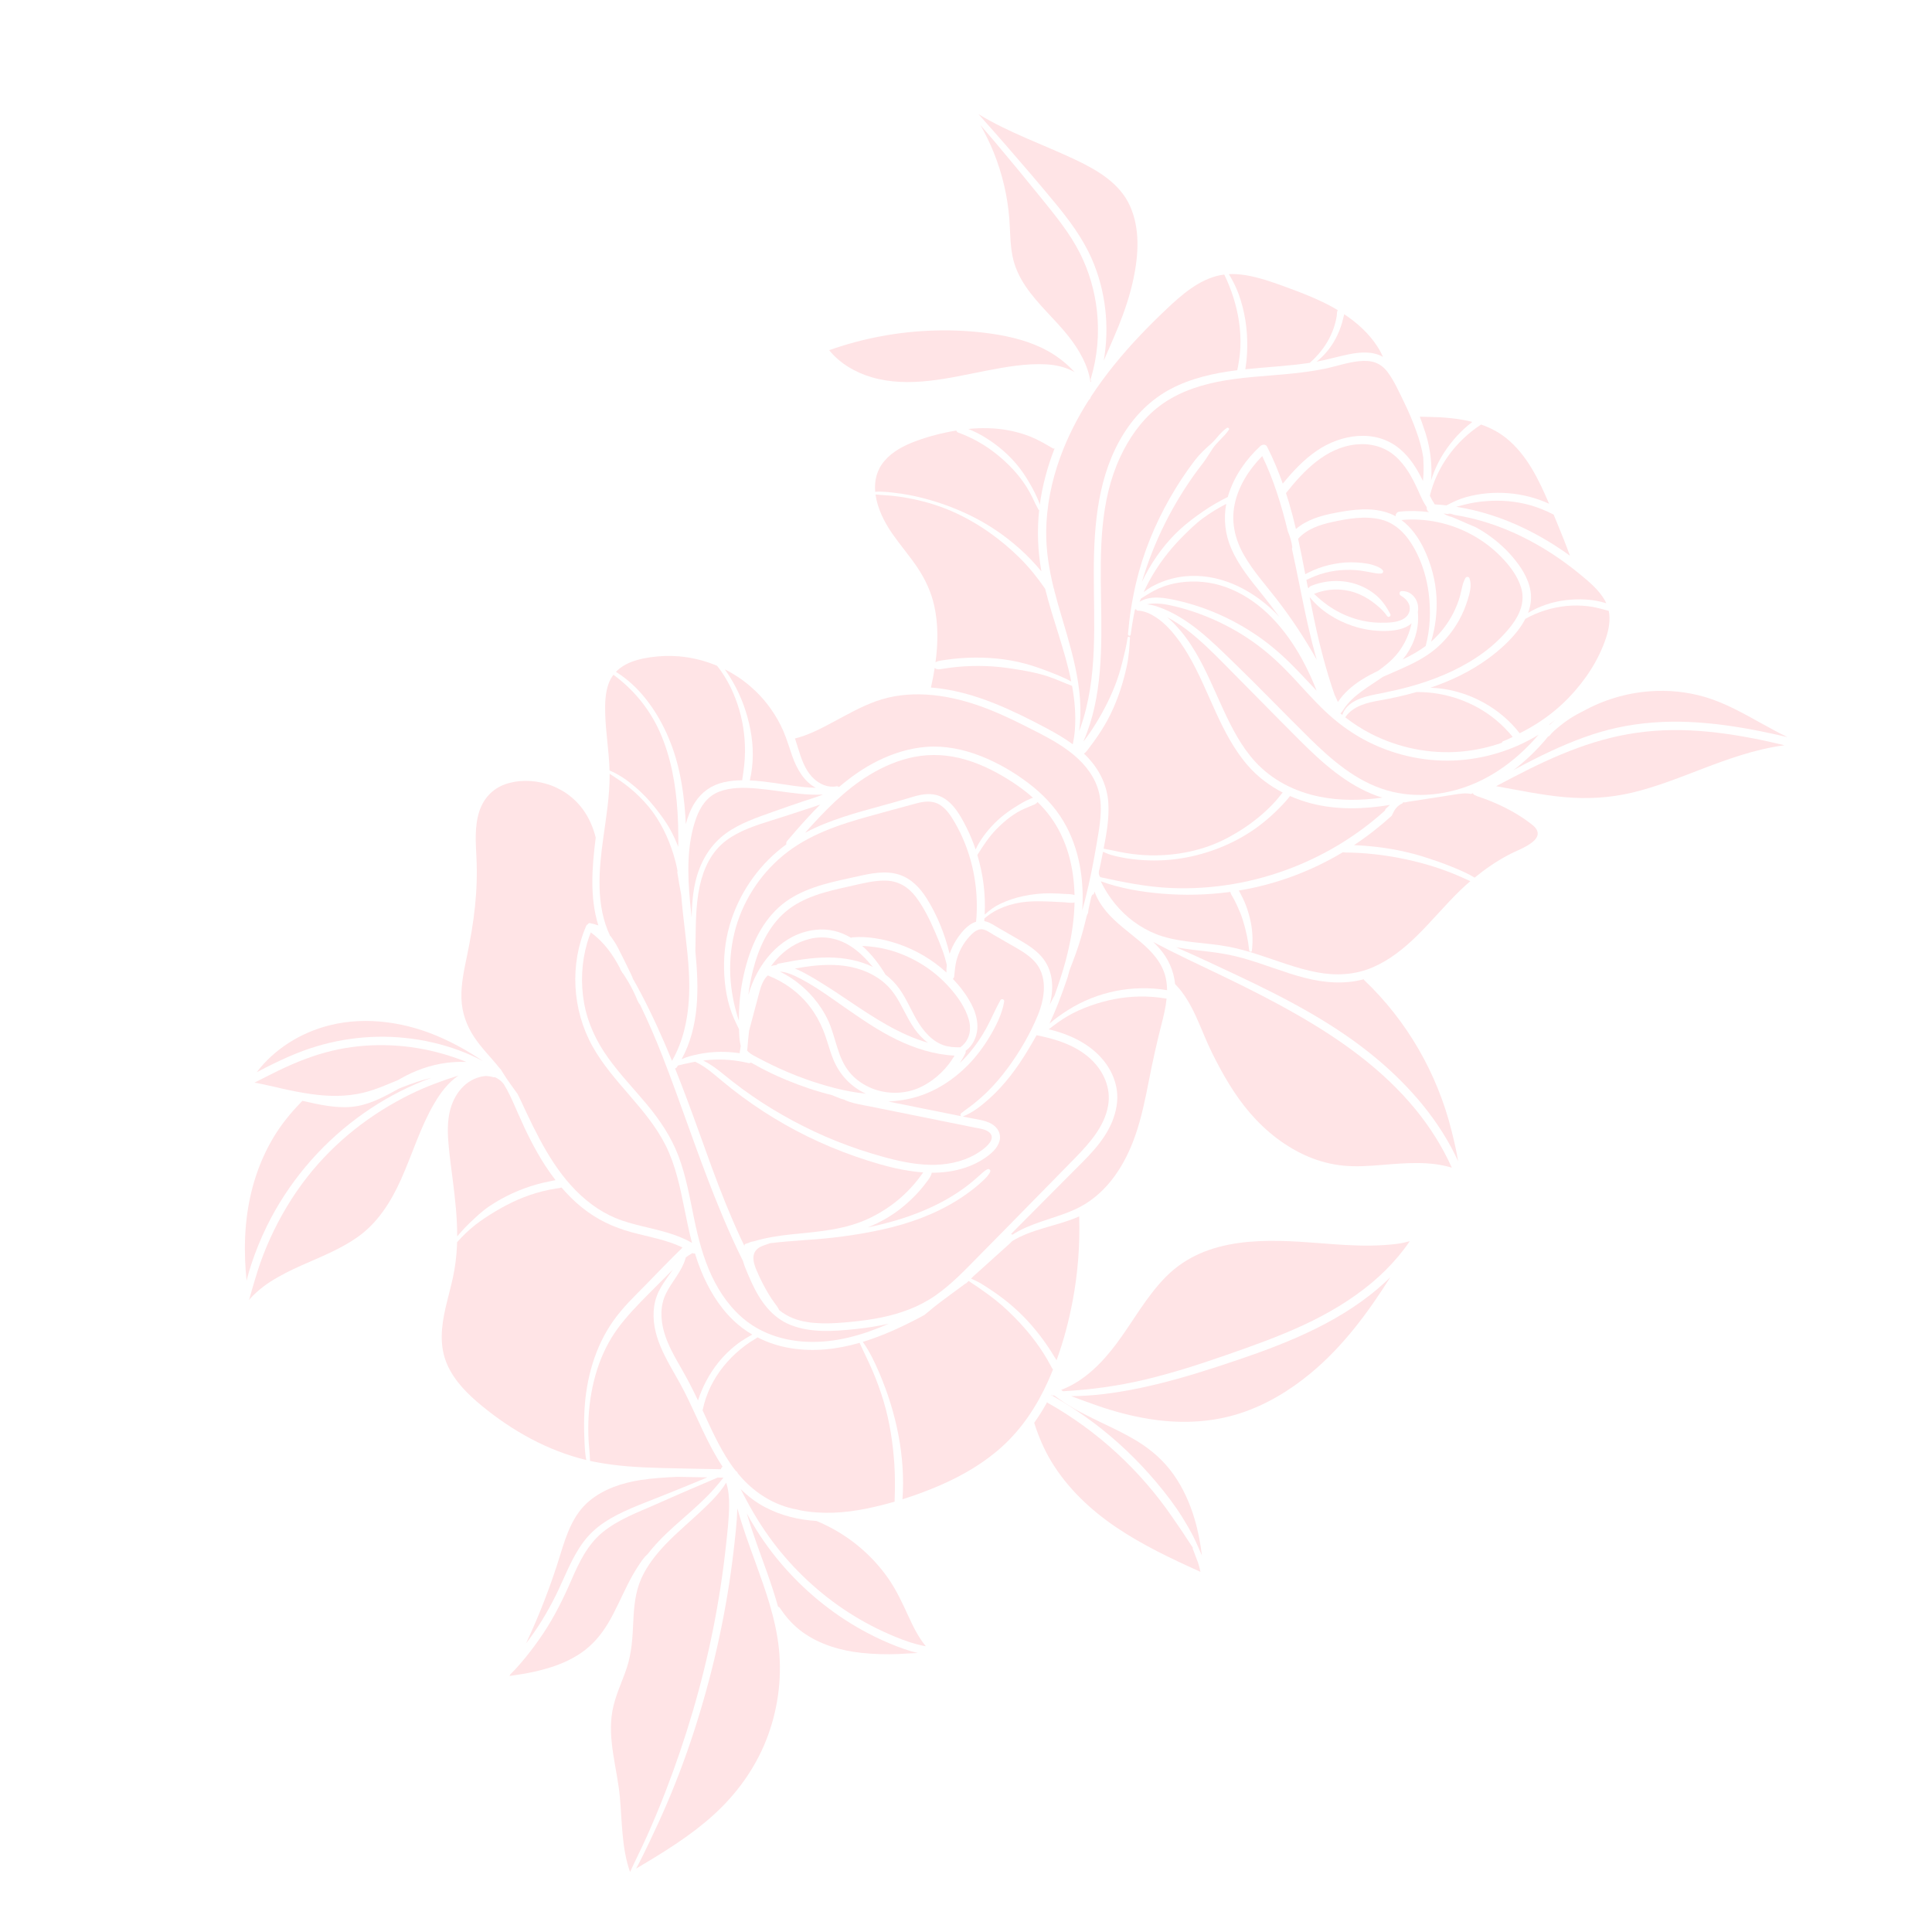 <?xml version="1.0" encoding="utf-8"?>
<!-- Generator: Adobe Illustrator 27.5.0, SVG Export Plug-In . SVG Version: 6.00 Build 0)  -->
<svg version="1.1" xmlns="http://www.w3.org/2000/svg" xmlns:xlink="http://www.w3.org/1999/xlink" x="0px" y="0px"
	 viewBox="0 0 500 500" style="enable-background:new 0 0 500 500;" xml:space="preserve">
<g id="BACKGROUND">
	<rect style="fill:#FFFFFF00;" width="500" height="500"/>
	<rect style="fill:#FFFFFF00;" width="500" height="500"/>
</g>
<g id="OBJECTS">
	<g>
		<path style="fill:#ffe4e6;" d="M225.497,97.604c9.789,2.897,20.079,0.209,29.788-1.675c5.085-0.987,10.345-1.923,15.546-1.629
			c2.523,0.142,5.122,0.745,7.271,2.004c-1.963-2.159-4.301-4-6.797-5.399c-4.515-2.531-9.611-3.805-14.701-4.543
			c-4.877-0.707-9.816-0.966-14.74-0.825c-9.305,0.266-18.509,1.984-27.278,5.091C217.336,94.038,221.327,96.37,225.497,97.604z"/>
		<path style="fill:#ffe4e6;" d="M405.375,156.829c-3.676,0.367-7.396,1.507-10.621,3.331c-0.585,1.132-1.295,2.209-2.082,3.207
			c-2.124,2.69-4.7,4.976-7.45,7.006c-4.544,3.355-9.704,5.806-15.049,7.619c0.687,0.021,1.375,0.059,2.065,0.13
			c8.138,0.837,16.056,5.147,21.046,11.651c0.136-0.07,0.271-0.143,0.408-0.211c1.545-0.777,3.051-1.649,4.501-2.59
			c2.838-1.842,5.473-4.003,7.82-6.441c4.215-4.379,7.709-9.648,9.625-15.448c0.755-2.285,1.167-4.688,0.71-6.986
			c-1.776-0.494-3.509-0.992-5.355-1.209C409.141,156.67,407.23,156.644,405.375,156.829z"/>
		<path style="fill:#ffe4e6;" d="M400.927,187.478c0.059,0.007,0.116,0.028,0.173,0.045c0.445-0.398,0.901-0.783,1.363-1.161
			C401.952,186.737,401.452,187.124,400.927,187.478z"/>
		<path style="fill:#ffe4e6;" d="M311.344,134.105c-1.978,1.451-3.697,3.172-5.424,4.906c-1.693,1.699-3.271,3.525-4.709,5.444
			c-1.437,1.917-2.73,3.951-3.87,6.058c-0.485,0.897-0.934,1.814-1.361,2.741c1.179-0.982,2.551-1.731,3.964-2.345
			c2.054-0.893,4.269-1.489,6.497-1.73c8.797-0.951,17.072,3.094,23.294,9.08c0.478,0.46,0.917,0.951,1.372,1.431
			c-1.468-2.027-2.987-4.016-4.558-5.967c-2.965-3.682-6.003-7.388-7.899-11.761c-1.593-3.675-2.025-7.666-1.304-11.548
			C315.251,131.484,313.24,132.713,311.344,134.105z"/>
		<path style="fill:#ffe4e6;" d="M294.92,155.747c0.005-0.003,0.01-0.008,0.015-0.011c2.795-1.746,6.642-1.019,9.651-0.342
			c4.039,0.909,7.978,2.259,11.74,3.987c3.733,1.715,7.279,3.817,10.595,6.24c3.365,2.459,6.384,5.303,9.259,8.312
			c1.529,1.6,3.034,3.227,4.565,4.828c-0.389-0.974-0.775-1.949-1.198-2.901c-1.035-2.33-2.164-4.606-3.46-6.802
			c-4.408-7.469-10.613-14.189-18.964-17.154c-3.766-1.337-7.763-1.712-11.716-1.166c-1.905,0.263-3.773,0.779-5.534,1.552
			c-1.62,0.711-3.112,1.68-4.605,2.623C295.155,155.193,295.044,155.474,294.92,155.747z"/>
		<path style="fill:#ffe4e6;" d="M319.515,130.581c-0.94,4.588,0.128,9.065,2.425,13.082c2.327,4.07,5.485,7.577,8.35,11.263
			c3.894,5.01,7.393,10.315,10.495,15.844c-0.129-0.451-0.268-0.899-0.392-1.35c-2.437-8.831-3.959-17.888-5.921-26.829
			c-0.042-0.189-0.086-0.378-0.128-0.567c0.085-0.156,0.112-0.346,0.085-0.539c-0.161-1.154-0.476-2.279-0.889-3.368
			c-0.073-0.193-0.156-0.381-0.237-0.57c-1.626-6.695-3.638-13.31-6.638-19.519C323.246,121.5,320.501,125.773,319.515,130.581z"/>
		<path style="fill:#ffe4e6;" d="M367.008,126.93c-1.467-3.272-3.245-6.563-5.991-8.944c-2.803-2.431-6.42-3.335-10.072-2.961
			c-7.802,0.799-13.528,6.781-18.138,12.597c0.249,0.768,0.504,1.533,0.734,2.307c0.687,2.312,1.29,4.644,1.843,6.986
			c2.775-2.428,6.551-3.494,10.134-4.18c4.652-0.89,9.676-1.587,14.211,0.184c0.505,0.197,0.99,0.426,1.457,0.683
			c-0.023-0.54,0.291-1.108,0.978-1.181c2.565-0.273,5.155-0.212,7.71,0.122c-0.497-0.227-0.712-0.779-0.633-1.27
			C368.319,129.936,367.665,128.396,367.008,126.93z"/>
		<path style="fill:#ffe4e6;" d="M357.476,148.419c-0.9,0.11-1.871-0.14-2.767-0.3c-0.867-0.154-1.728-0.332-2.601-0.447
			c-1.729-0.227-3.488-0.24-5.226-0.104c-1.793,0.141-3.559,0.504-5.268,1.062c-0.836,0.273-1.656,0.59-2.457,0.953
			c-0.312,0.142-0.686,0.349-1.069,0.492c0.122,0.644,0.247,1.287,0.369,1.931c0.069,0.077,0.144,0.15,0.214,0.226
			c0.103-0.242,0.294-0.454,0.598-0.579c3.773-1.555,8.113-1.731,11.973-0.383c1.856,0.648,3.538,1.613,5.026,2.901
			c1.532,1.326,2.584,2.948,3.537,4.716c0.298,0.553-0.462,1.075-0.826,0.542c-0.994-1.455-2.406-2.658-3.817-3.702
			c-1.367-1.012-2.955-1.862-4.571-2.397c-3.444-1.141-7.151-1-10.51,0.35c1.119,1.084,2.311,2.099,3.559,2.98
			c3.954,2.791,8.737,4.463,13.594,4.496c2.089,0.014,4.972,0.026,6.629-1.464c0.845-0.759,1.192-1.947,0.879-3.042
			c-0.312-1.091-1.28-1.967-2.236-2.521c-0.505-0.293-0.385-1.115,0.239-1.152c1.757-0.102,3.217,1.003,3.908,2.595
			c0.383,0.881,0.459,1.861,0.289,2.798c0.246,2.477-0.115,4.952-1,7.303c-0.683,1.816-1.674,3.498-2.909,4.987
			c2.073-0.998,4.089-2.092,5.933-3.479c1.191-4.42,1.347-9.057,0.788-13.585c-0.492-3.983-1.7-7.972-3.635-11.496
			c-1.917-3.494-4.649-6.614-8.649-7.628c-4.121-1.045-8.67-0.251-12.753,0.641c-3.227,0.705-6.518,1.825-8.764,4.321
			c0.671,3.047,1.266,6.111,1.851,9.178c0.284-0.167,0.573-0.306,0.794-0.417c0.845-0.425,1.71-0.809,2.599-1.135
			c1.794-0.658,3.668-1.093,5.56-1.345c1.912-0.254,3.843-0.24,5.758-0.028c0.943,0.104,1.901,0.246,2.807,0.539
			c0.872,0.281,1.833,0.613,2.469,1.277C358.115,147.832,357.942,148.362,357.476,148.419z"/>
		<path style="fill:#ffe4e6;" d="M342.436,170.139c0.875,3.222,1.823,6.474,2.947,9.642c0.293,0.632,0.59,1.261,0.873,1.898
			c1.527-2.331,3.646-4.164,6.04-5.693c1.392-0.89,2.857-1.655,4.348-2.372c1.284-0.915,2.529-1.88,3.66-2.989
			c2.584-2.533,4.259-5.822,5.026-9.326c-1.798,1.631-4.592,1.965-6.922,1.995c-2.853,0.038-5.708-0.419-8.41-1.333
			c-4.277-1.446-8.243-3.93-11.052-7.431c0.143,0.742,0.284,1.485,0.43,2.226C340.264,161.245,341.237,165.722,342.436,170.139z"/>
		<path style="fill:#ffe4e6;" d="M391.178,161.856c2.165-2.809,3.547-6.171,2.504-9.711c-0.911-3.09-3.01-5.8-5.235-8.073
			c-2.224-2.271-4.78-4.191-7.573-5.705c-5.545-3.006-11.896-4.373-18.181-3.785c2.508,1.859,4.4,4.543,5.757,7.331
			c1.916,3.937,3.089,8.325,3.316,12.703c0.203,3.9-0.296,7.734-1.395,11.451c2.361-2.089,4.319-4.597,5.746-7.409
			c0.716-1.411,1.304-2.883,1.732-4.406c0.437-1.553,0.586-3.243,1.405-4.661c0.245-0.424,0.877-0.397,1.05,0.079
			c0.651,1.796,0.069,3.8-0.467,5.552c-0.542,1.768-1.249,3.486-2.137,5.109c-1.562,2.854-3.629,5.426-6.111,7.531
			c-2.699,2.289-5.877,3.868-9.096,5.288c-1.499,0.661-3.048,1.313-4.588,2.006c-0.458,0.319-0.92,0.631-1.383,0.94
			c-1.841,1.228-3.714,2.415-5.426,3.822c-0.829,0.681-1.609,1.427-2.308,2.242c-0.363,0.422-0.708,0.862-1.012,1.328
			c-0.279,0.427-0.499,0.807-0.872,1.134c0.162,0.131,0.32,0.266,0.482,0.396c1.139-3.476,5.278-4.657,8.544-5.302
			c3.671-0.725,7.315-1.497,10.897-2.591c6.158-1.882,12.135-4.534,17.315-8.399C386.752,166.776,389.186,164.438,391.178,161.856z"
			/>
		<path style="fill:#ffe4e6;" d="M348.143,185.637c2.076,1.61,4.28,3.042,6.633,4.248c7.152,3.666,15.266,5.314,23.279,4.631
			c3.636-0.31,7.216-1.093,10.66-2.297c-0.003-0.152,0.076-0.304,0.266-0.374c0.862-0.319,1.69-0.718,2.507-1.138
			c-1.304-1.591-2.735-3.048-4.323-4.365c-5.703-4.731-13.153-7.323-20.561-7.238c-3.082,0.879-6.215,1.583-9.371,2.133
			C353.839,181.827,350.215,182.646,348.143,185.637z"/>
		<path style="fill:#ffe4e6;" d="M384.74,129.681c-1.87,0.142-3.746,0.412-5.564,0.875c-0.76,0.193-1.529,0.386-2.294,0.594
			c6.057,0.961,11.944,2.863,17.49,5.53c4.166,2.004,8.172,4.411,11.932,7.144c-0.081-0.219-0.161-0.438-0.244-0.654
			c-0.437-1.146-0.848-2.301-1.31-3.439c-0.891-2.196-1.767-4.398-2.681-6.585c-0.05-0.017-0.097-0.016-0.147-0.042
			c-1.888-0.971-3.861-1.782-5.906-2.358C392.341,129.712,388.543,129.393,384.74,129.681z"/>
		<path style="fill:#ffe4e6;" d="M370.046,128.299c0.378,0.768,0.784,1.521,1.264,2.236c1.021,0.06,2.038,0.15,3.051,0.265
			c1.633-0.879,3.263-1.654,5.09-2.156c7.03-1.93,14.805-1.323,21.449,1.725c-2.662-6.236-5.737-12.657-11.067-16.96
			c-1.964-1.586-4.194-2.729-6.55-3.546c-0.03,0.025-0.045,0.057-0.08,0.08C376.737,114.182,371.889,120.741,370.046,128.299z"/>
		<path style="fill:#ffe4e6;" d="M370.113,117.278c0.269,1.848,0.383,3.717,0.334,5.584c-0.013,0.496-0.06,0.99-0.091,1.485
			c0.801-2.567,1.925-5.006,3.429-7.304c1.95-2.98,4.4-5.697,7.256-7.845c-0.741-0.19-1.488-0.362-2.241-0.501
			c-2.069-0.38-4.167-0.596-6.267-0.714c-1.699-0.095-3.405-0.081-5.105-0.139c0.365,0.92,0.699,1.848,0.998,2.785
			C369.211,112.77,369.779,114.98,370.113,117.278z"/>
		<path style="fill:#ffe4e6;" d="M351.787,93.469c-3.074,0.293-6.024,1.362-9.039,1.976c-3.121,0.636-6.278,1.037-9.447,1.339
			c-6.104,0.582-12.272,0.821-18.295,2.047c-5.637,1.147-11.129,3.157-15.64,6.811c-4.126,3.343-7.219,7.842-9.449,12.623
			c-5.34,11.448-5.167,24.27-4.97,36.626c0.197,12.331,0.483,25.521-4.577,37.033c0.122-0.158,0.249-0.312,0.37-0.471
			c0.721-0.95,1.409-1.925,2.058-2.926c2.292-3.53,4.279-7.297,5.809-11.22c0.76-1.948,1.374-3.987,1.871-6.017
			c0.503-2.054,1.051-4.144,1.339-6.239c0.048-0.349,0.64-0.308,0.62,0.044c-0.142,2.471-0.302,4.865-0.823,7.293
			c-0.917,4.265-2.279,8.492-4.196,12.418c-0.953,1.951-2.066,3.821-3.285,5.617c-0.64,0.943-1.302,1.869-1.997,2.772
			c-0.466,0.605-0.942,1.413-1.611,1.835c0.457,0.436,0.901,0.885,1.324,1.357c2.889,3.227,4.716,7.086,4.987,11.44
			c0.245,3.937-0.462,7.925-1.22,11.81c0.913,0.193,1.84,0.325,2.752,0.537c1.021,0.237,2.051,0.431,3.085,0.603
			c2.011,0.334,4.041,0.533,6.079,0.582c6.943,0.166,14.015-1.252,20.168-4.525c2.887-1.535,5.642-3.345,8.16-5.433
			c1.227-1.018,2.394-2.108,3.499-3.256c0.932-0.968,1.761-2.001,2.597-3.04c-3.357-1.729-6.413-4.006-8.934-6.884
			c-3.623-4.135-6.14-9.033-8.416-14.001c-2.268-4.952-4.307-10.034-7.078-14.737c-1.371-2.327-2.927-4.58-4.751-6.578
			c-1.091-1.195-2.283-2.275-3.639-3.163c-1.345-0.881-3.053-1.682-4.682-1.712c-0.283-0.005-0.438-0.212-0.45-0.424
			c-0.077,0.056-0.162,0.092-0.237,0.153c-0.018,0.014-0.035,0.018-0.053,0.028c-0.443,2.141-0.814,4.295-1.092,6.46
			c-0.06,0.468-0.745,0.305-0.707-0.147c0.381-4.477,1.067-8.884,2.099-13.256c1.803-7.644,4.85-15.088,8.733-21.907
			c1.947-3.418,4.113-6.719,6.508-9.84c1.218-1.586,2.635-2.907,4.131-4.222c1.472-1.295,2.461-3.042,4.137-4.128
			c0.282-0.182,0.725,0.151,0.519,0.466c-1.188,1.815-3.01,3.08-4.213,4.885c-0.611,0.916-1.184,1.86-1.799,2.776
			c-0.618,0.92-1.335,1.773-1.994,2.664c-6.457,8.717-11.44,18.644-14.528,29.098c0.288-0.609,0.588-1.213,0.902-1.809
			c2.323-4.404,5.399-8.574,9.093-11.928c1.848-1.677,3.884-3.191,5.939-4.604c2.013-1.385,4.127-2.605,6.321-3.679
			c0.069-0.244,0.123-0.49,0.202-0.733c1.553-4.794,4.527-9.03,8.207-12.438c0.462-0.427,1.381-0.551,1.729,0.132
			c1.582,3.104,2.916,6.318,4.078,9.595c2.571-3.16,5.38-6.17,8.751-8.485c6.339-4.352,15.213-5.757,21.502-0.536
			c2.665,2.212,4.516,5.217,6.019,8.309c0.054-0.569,0.116-1.137,0.14-1.708c0.061-1.465,0.031-2.931-0.057-4.394
			c-0.335-2.245-0.97-4.437-1.728-6.574c-0.964-2.72-2.085-5.361-3.358-7.951c-1.242-2.528-2.432-5.256-4.125-7.519
			c-0.821-1.098-1.879-1.992-3.176-2.471C354.623,93.36,353.174,93.337,351.787,93.469z"/>
		<path style="fill:#ffe4e6;" d="M302.999,229.814c10.831,0.465,21.634-1.404,31.717-5.376c8.71-3.431,16.781-8.406,23.725-14.682
			c0.024-0.178,0.083-0.348,0.219-0.472c0.356-0.323,0.712-0.646,1.068-0.97c-6.743,1.113-13.689,1.328-20.345-0.383
			c-1.894-0.487-3.738-1.138-5.519-1.919c-1.106,1.436-2.416,2.771-3.71,4.026c-1.362,1.32-2.808,2.558-4.325,3.697
			c-5.498,4.131-12.082,6.897-18.828,8.18c-3.644,0.693-7.374,0.924-11.076,0.689c-1.827-0.116-3.655-0.319-5.453-0.669
			c-0.946-0.184-1.902-0.383-2.828-0.653c-0.758-0.221-1.465-0.537-2.184-0.843c-0.086,0.437-0.172,0.873-0.257,1.307
			c-0.2,1.028-0.413,2.054-0.63,3.08c-0.063,0.163-0.119,0.327-0.15,0.501c-0.088,0.49-0.096,0.991,0.163,1.433
			c0.029,0.049,0.071,0.089,0.118,0.123c0,0.039-0.006,0.077-0.005,0.116C290.749,228.328,296.788,229.547,302.999,229.814z"/>
		<path style="fill:#ffe4e6;" d="M357.751,206.423c-0.435-0.135-0.872-0.259-1.302-0.413c-7.897-2.833-14.286-8.622-20.124-14.456
			c-6.627-6.623-13.168-13.333-19.77-19.981c-2.991-3.011-6.027-6.012-9.406-8.592c-1.625-1.241-3.331-2.316-5.108-3.257
			c0.643,0.53,1.254,1.101,1.826,1.687c2.143,2.199,3.943,4.688,5.507,7.324c2.808,4.733,4.881,9.845,7.181,14.831
			c2.22,4.812,4.703,9.659,8.317,13.591c4.39,4.777,10.27,7.736,16.59,9.019C346.831,207.266,352.341,207.179,357.751,206.423z"/>
		<path style="fill:#ffe4e6;" d="M340.733,93.6c2.78-0.527,5.488-1.317,8.26-1.888c2.954-0.608,6.21-0.885,8.94,0.66
			c-0.425-0.914-0.892-1.806-1.441-2.655c-2.208-3.419-5.233-6.157-8.602-8.393c-0.072,0.352-0.196,0.707-0.269,1.033
			c-0.16,0.721-0.361,1.431-0.6,2.129c-0.466,1.361-1.052,2.673-1.785,3.912C344.057,90.393,342.536,92.16,340.733,93.6z"/>
		<path style="fill:#ffe4e6;" d="M322.294,82.838c0.372,2.308,0.525,4.655,0.489,6.993c-0.018,1.216-0.078,2.428-0.207,3.637
			c-0.064,0.601-0.143,1.201-0.238,1.797c-0.016,0.099-0.031,0.201-0.046,0.302c5.555-0.589,11.147-0.83,16.675-1.664
			c2.03-1.778,3.762-3.881,5.017-6.273c0.652-1.243,1.175-2.55,1.54-3.906c0.172-0.637,0.33-1.289,0.419-1.943
			c0.079-0.578,0.016-1.078,0.266-1.518c-0.939-0.56-1.891-1.095-2.861-1.587c-3.007-1.522-6.144-2.767-9.304-3.931
			c-2.97-1.094-5.953-2.21-9.027-2.978c-2.273-0.568-4.639-0.939-6.984-0.821c0.992,1.626,1.847,3.308,2.509,5.114
			C321.347,78.26,321.921,80.527,322.294,82.838z"/>
		<path style="fill:#ffe4e6;" d="M260.357,37.616c4.232,4.848,8.411,9.741,12.516,14.697c3.743,4.519,7.251,9.19,9.636,14.587
			c3.632,8.218,4.697,17.584,3.14,26.443c0.43-1.042,0.9-2.071,1.344-3.095c0.854-1.97,1.723-3.93,2.522-5.924
			c1.585-3.958,2.948-8.009,3.828-12.187c1.301-6.181,1.748-12.914-0.896-18.821c-2.643-5.903-8.451-9.283-14.05-11.94
			c-8.308-3.941-17.299-7.023-25.174-11.837c0.018,0.02,0.036,0.04,0.054,0.06C255.653,32.257,258.012,34.93,260.357,37.616z"/>
		<path style="fill:#ffe4e6;" d="M283.89,80.505c-0.563-5.151-2.03-10.247-4.355-14.883c-2.63-5.244-6.384-9.809-10.056-14.345
			c-3.982-4.918-8.002-9.807-12.081-14.645c-1.203-1.427-2.431-2.838-3.657-4.25c1.324,2.331,2.501,4.745,3.495,7.235
			c2.156,5.399,3.514,11.13,3.967,16.928c0.252,3.226,0.197,6.502,0.821,9.69c0.557,2.848,1.779,5.459,3.397,7.853
			c3.23,4.782,7.674,8.557,11.218,13.085c2.656,3.393,4.993,7.434,5.583,11.749c0.05-0.072,0.097-0.147,0.148-0.219
			c-0.097-0.204-0.149-0.425-0.082-0.647C284.004,92.373,284.535,86.404,283.89,80.505z"/>
		<path style="fill:#ffe4e6;" d="M282.251,102.827c-0.037,0.279-0.213,0.506-0.443,0.654c-3.008,4.716-5.565,9.709-7.478,15.009
			c-2.177,6.033-3.49,12.456-3.574,18.878c-0.066,5.057,0.74,9.993,1.944,14.863c0.003,0.004,0.006,0.008,0.009,0.012
			c0.126,0.195,0.152,0.386,0.139,0.567c0.297,1.17,0.609,2.337,0.944,3.5c3.067,10.64,7.034,21.787,5.474,32.916
			c0.12-0.318,0.252-0.632,0.364-0.952c4.587-13.04,3.409-27.003,3.444-40.568c0.031-12.157,1.131-24.952,7.753-35.502
			c3.018-4.809,7.111-8.891,12.158-11.547c5.337-2.809,11.281-4.109,17.225-4.854c0.038-0.316,0.125-0.634,0.184-0.943
			c0.099-0.519,0.189-1.039,0.266-1.561c0.165-1.11,0.295-2.234,0.347-3.356c0.105-2.265-0.031-4.533-0.365-6.775
			c-0.619-4.154-1.963-8.323-3.802-12.118c-0.376,0.047-0.752,0.107-1.126,0.183c-2.714,0.553-5.204,1.836-7.466,3.403
			c-2.323,1.609-4.415,3.513-6.462,5.453c-2.319,2.197-4.588,4.447-6.785,6.767c-4.678,4.94-9.038,10.239-12.749,15.942
			C282.253,102.81,282.252,102.818,282.251,102.827z"/>
		<path style="fill:#ffe4e6;" d="M270.83,188.464c2.337,1.243,4.666,2.588,6.81,4.166c0.255-1.266,0.454-2.54,0.546-3.83
			c0.275-3.835-0.056-7.587-0.728-11.29c-2.155-0.812-4.246-1.8-6.446-2.52c-2.266-0.741-4.657-1.209-7.004-1.607
			c-2.396-0.406-4.806-0.763-7.233-0.918c-2.394-0.153-4.803-0.159-7.198-0.012c-1.178,0.072-2.354,0.182-3.525,0.331
			c-0.646,0.082-1.291,0.176-1.934,0.281c-0.586,0.096-1.114,0.227-1.706,0.089c-0.214-0.05-0.382-0.165-0.506-0.311
			c-0.263,1.671-0.585,3.331-0.95,4.97c-0.01,0.046-0.038,0.074-0.052,0.116c5.662,0.432,11.253,2.017,16.538,4.142
			C262.03,183.915,266.466,186.143,270.83,188.464z"/>
		<path style="fill:#ffe4e6;" d="M263.828,121.07c1.22,1.572,2.25,3.265,3.216,5.002c0.48,0.862,0.925,1.746,1.326,2.648
			c0.21,0.474,0.432,0.955,0.597,1.447c0.054,0.16,0.086,0.324,0.122,0.486c0.676-5.004,2.012-9.912,3.842-14.621
			c-0.141,0.074-0.313,0.089-0.498-0.019c-1.875-1.092-3.722-2.194-5.742-3.005c-1.941-0.779-3.983-1.338-6.041-1.702
			c-3.311-0.586-6.695-0.621-10.039-0.292c1.458,0.605,2.874,1.299,4.228,2.125C258.264,115.226,261.365,117.898,263.828,121.07z"/>
		<path style="fill:#ffe4e6;" d="M247.503,111.422c-3.588,0.585-7.181,1.5-10.587,2.772c-2.96,1.105-5.911,2.622-7.995,5.059
			c-2.056,2.404-2.669,5.201-2.42,8.031c1.829-0.151,3.748,0.098,5.55,0.322c1.975,0.246,3.938,0.607,5.874,1.07
			c6.887,1.646,13.734,4.491,19.631,8.427c4.434,2.959,8.544,6.609,11.959,10.772c-0.935-5.254-1.16-10.552-0.579-15.874
			c-0.098-0.019-0.19-0.079-0.241-0.199c-0.219-0.517-0.55-0.986-0.781-1.5c-0.239-0.531-0.477-1.059-0.737-1.58
			c-0.466-0.933-0.972-1.848-1.526-2.733c-2.006-3.203-4.803-6.105-7.745-8.458c-2.985-2.388-6.349-4.293-9.945-5.596
			C247.698,111.84,247.559,111.646,247.503,111.422z"/>
		<path style="fill:#ffe4e6;" d="M237.439,146.901c1.999,2.985,3.518,6.232,4.314,9.745c1.101,4.863,1.016,9.861,0.351,14.783
			c0.624-0.422,1.386-0.472,2.114-0.586c0.684-0.107,1.369-0.201,2.057-0.282c1.415-0.166,2.836-0.277,4.259-0.332
			c4.949-0.191,10.019,0.238,14.807,1.535c2.385,0.646,4.696,1.5,6.995,2.399c1.136,0.444,2.261,0.917,3.368,1.429
			c0.539,0.25,1.044,0.508,1.534,0.79c-1.622-8.109-4.772-15.998-6.756-24.011c-2.016-2.917-4.206-5.654-6.752-8.151
			c-4.966-4.869-10.815-8.992-17.18-11.813c-3.251-1.441-6.669-2.49-10.146-3.225c-1.705-0.36-3.427-0.639-5.158-0.837
			c-1.548-0.177-3.12-0.195-4.667-0.382c0.491,3.617,2.316,7.242,4.329,10.13C232.999,141.092,235.403,143.861,237.439,146.901z"/>
		<path style="fill:#ffe4e6;" d="M210.598,201.498c1.587,1.487,3.71,2.425,5.907,1.99c0.207-0.041,0.375,0.033,0.484,0.151
			c0.073-0.009,0.146-0.011,0.219-0.021c3.092-2.622,6.405-4.962,10.08-6.762c3.882-1.902,8.064-3.223,12.389-3.56
			c4.821-0.376,9.593,0.597,14.074,2.345c4.417,1.722,8.609,4.164,12.386,7.022c3.583,2.712,6.78,6.002,9.082,9.88
			c4.112,6.924,5.388,15.113,4.867,23.067c0.245-0.907,0.49-1.814,0.723-2.724c1.236-4.822,2.191-9.702,3.019-14.609
			c0.72-4.267,1.623-8.814,0.604-13.109c-0.935-3.936-3.474-7.227-6.531-9.787c-3.553-2.976-7.775-5.059-11.885-7.144
			c-4.279-2.171-8.637-4.241-13.186-5.786c-8.344-2.834-17.661-4.007-26.121-0.97c-3.824,1.372-7.369,3.39-10.941,5.299
			c-3.17,1.694-6.496,3.482-10.024,4.329c0.484,1.47,0.909,2.959,1.412,4.425C207.917,197.749,208.862,199.872,210.598,201.498z"/>
		<path style="fill:#ffe4e6;" d="M272.904,257.672c1.053-2.997,2.092-5.997,2.903-9.083c1.195-4.545,2.064-9.233,2.252-13.937
			c0.015-0.369,0.021-0.739,0.027-1.109c-0.793,0.236-1.807,0.016-2.586-0.032c-1.12-0.069-2.242-0.134-3.364-0.172
			c-2.203-0.075-4.462-0.169-6.658,0.051c-3.807,0.382-7.75,1.71-10.666,4.272c-0.012,0.011-0.026,0.014-0.039,0.023
			c-0.017,0.233-0.024,0.466-0.045,0.699c1.401,0.243,2.696,1.198,3.896,1.888l4.325,2.489c2.369,1.363,4.807,2.745,6.614,4.84
			c3.051,3.537,3.223,8.135,2.107,12.416C272.072,259.244,272.441,258.419,272.904,257.672z"/>
		<path style="fill:#ffe4e6;" d="M221.128,343.99c-5.453,0.564-11.228,0.98-16.443-1.056c-4.99-1.948-7.985-6.295-10.157-10.985
			c-0.538-1.161-1.032-2.341-1.519-3.525c-0.275-0.669-0.538-1.357-0.717-2.062c-1.016-1.999-1.951-4.045-2.872-6.065
			c-1.551-3.404-2.985-6.858-4.375-10.331c-4.84-12.102-8.877-24.503-13.612-36.645c-1.753-4.495-3.675-8.919-5.763-13.259
			c-0.565-0.64-0.835-1.495-1.171-2.269c-0.347-0.796-0.74-1.565-1.143-2.334c-0.408-0.779-0.842-1.539-1.317-2.281
			c-0.264-0.412-0.528-0.828-0.796-1.24c-0.087-0.05-0.165-0.128-0.221-0.243c-0.056-0.115-0.116-0.225-0.173-0.339
			c-0.097-0.142-0.189-0.289-0.289-0.428c-0.056-0.078-0.063-0.16-0.05-0.239c-1.889-3.655-4.265-6.94-7.611-9.382
			c-0.343,0.881-0.663,1.77-0.928,2.679c-1.476,5.067-1.731,10.441-0.802,15.633c0.928,5.181,3.165,9.899,6.215,14.158
			c3.031,4.232,6.647,7.996,9.975,11.988c3.383,4.059,6.328,8.419,8.212,13.382c1.966,5.178,2.91,10.662,4.026,16.066
			c1.06,5.131,2.347,10.204,4.579,14.966c2.108,4.5,5.066,8.679,9.021,11.735c4.395,3.396,9.937,5.074,15.442,5.335
			c7.544,0.358,14.642-1.726,21.422-4.693C227.123,343.244,224.12,343.681,221.128,343.99z"/>
		<path style="fill:#ffe4e6;" d="M171.876,344.768c0.979,3.394,2.774,6.464,4.523,9.506c1.532,2.665,2.931,5.386,4.242,8.165
			c1.144-3.544,2.925-6.894,5.246-9.801c1.38-1.728,2.964-3.277,4.706-4.639c0.84-0.657,1.738-1.246,2.656-1.787
			c0.456-0.268,0.941-0.572,1.447-0.819c-1.804-1.053-3.489-2.317-5.012-3.791c-3.726-3.608-6.404-8.157-8.334-12.941
			c-0.565-1.402-1.053-2.827-1.491-4.265c-0.219,0.044-0.443,0.019-0.635-0.099c-0.119,0.066-0.239,0.129-0.356,0.198
			c-0.435,0.253-0.861,0.525-1.259,0.833c-0.047,0.036-0.093,0.074-0.14,0.111c-0.019,0.083-0.032,0.167-0.057,0.249
			c-0.999,3.414-3.509,5.935-5.054,9.067C170.809,337.892,170.925,341.468,171.876,344.768z"/>
		<path style="fill:#ffe4e6;" d="M200.925,249.757c0.152-0.182,0.365-0.332,0.677-0.393c4.263-0.833,8.575-1.606,12.934-1.569
			c3.899,0.033,7.873,0.76,11.346,2.435c-1.721-2.048-3.564-3.975-5.848-5.422c-3.108-1.969-6.734-2.708-10.34-1.856
			c-3.507,0.829-6.547,2.823-8.913,5.515c-0.451,0.513-0.864,1.048-1.26,1.592c0.136-0.048,0.262-0.113,0.407-0.148
			C200.26,249.831,200.592,249.786,200.925,249.757z"/>
		<path style="fill:#ffe4e6;" d="M205.724,250.66c0.14,0.057,0.282,0.112,0.42,0.172c2.336,1.01,4.545,2.384,6.706,3.719
			c2.296,1.419,4.536,2.924,6.776,4.429c6.326,4.25,13.112,8.785,20.539,10.881c-1.368-0.98-2.554-2.265-3.51-3.624
			c-1.983-2.821-3.208-6.098-5.163-8.937c-1.926-2.798-4.651-4.784-7.799-6.019C217.939,249.025,211.709,249.57,205.724,250.66z"/>
		<path style="fill:#ffe4e6;" d="M220.251,242.7c0.123-0.062,0.265-0.106,0.432-0.12c3.857-0.331,7.974,0.442,11.621,1.663
			c4.689,1.571,9.014,4.12,12.639,7.454c-0.033-0.646,0.009-1.307,0.098-1.969c-0.29-1.176-0.608-2.346-1.021-3.48
			c-0.601-1.65-1.263-3.283-1.956-4.896c-1.372-3.192-2.921-6.425-5.022-9.21c-1.898-2.515-4.45-4.126-7.655-4.234
			c-3.274-0.11-6.518,0.811-9.687,1.509c-5.72,1.261-11.761,2.635-16.35,6.507c-4.566,3.852-7.091,9.627-8.516,15.303
			c-0.519,2.069-0.902,4.172-1.174,6.29c0.166-0.567,0.343-1.132,0.539-1.692c2.621-7.506,8.53-14.221,16.79-15.18
			C214.469,240.242,217.551,241.095,220.251,242.7z"/>
		<path style="fill:#ffe4e6;" d="M195.45,273.393c1.386,0.751,2.788,1.469,4.206,2.157c2.876,1.395,5.816,2.651,8.83,3.721
			c4.902,1.74,10.234,3.241,15.585,3.77c-3.874-1.786-6.804-4.919-8.434-8.913c-0.998-2.445-1.582-5.034-2.575-7.481
			c-0.881-2.172-2.015-4.218-3.439-6.083c-2.8-3.665-6.618-6.469-10.917-8.118c-1.157,1.026-1.724,2.679-2.131,4.139
			c-0.945,3.386-1.777,6.799-2.714,10.182c-0.19,1.582-0.331,3.161-0.445,4.715c-0.004,0.052-0.03,0.087-0.044,0.132
			c-0.004,0.035-0.002,0.069-0.006,0.104c-0.005,0.041-0.022,0.07-0.033,0.107C193.809,272.535,194.855,273.071,195.45,273.393z"/>
		<path style="fill:#ffe4e6;" d="M183.802,274.285c-0.613,0.042-1.224,0.116-1.835,0.189c0.027,0.013,0.056,0.021,0.083,0.034
			c1.816,0.875,3.446,2.107,5.006,3.371c1.642,1.331,3.297,2.643,5,3.895c3.359,2.468,6.863,4.734,10.481,6.803
			c7.247,4.144,14.96,7.501,22.952,9.916c7.731,2.336,16.33,4.475,24.202,1.542c1.687-0.629,3.276-1.488,4.704-2.586
			c1.04-0.799,3.031-2.545,1.98-4.013c-0.854-1.192-2.841-1.363-4.149-1.627c-2.23-0.45-4.46-0.9-6.69-1.35
			c-4.505-0.909-9.01-1.818-13.514-2.727c-2.23-0.45-4.46-0.9-6.691-1.349c-2.219-0.447-4.48-0.756-6.573-1.635
			c-0.067-0.028-0.101-0.084-0.152-0.126c-0.367-0.101-0.736-0.19-1.098-0.32c-0.563-0.202-1.12-0.422-1.669-0.66
			c-0.147-0.064-0.302-0.135-0.456-0.201c-4.048-1.003-8.023-2.346-11.857-3.936c-2.873-1.191-5.675-2.541-8.381-4.075
			c-0.248-0.14-0.514-0.284-0.781-0.433c-0.219,0.12-0.491,0.168-0.718,0.113C190.429,274.329,187.104,274.06,183.802,274.285z"/>
		<path style="fill:#ffe4e6;" d="M211.634,259.621c1.364,1.835,2.529,3.874,3.325,6.021c0.891,2.402,1.467,4.909,2.363,7.31
			c0.804,2.152,1.931,4.123,3.61,5.711c1.535,1.451,3.386,2.557,5.38,3.254c4.114,1.44,8.734,1.15,12.597-0.898
			c3.371-1.787,6.191-4.55,8.131-7.827c-5.244-0.256-10.316-1.877-15.032-4.169c-4.707-2.288-9.017-5.275-13.306-8.251
			c-4.175-2.896-8.368-6.031-12.983-8.203c-1.171-0.551-2.522-1.054-3.86-1.121C205.703,253.347,209.073,256.175,211.634,259.621z"
			/>
		<path style="fill:#ffe4e6;" d="M250.498,268.648c0.704-1.54,0.664-3.246,0.206-4.853c-0.871-3.057-2.884-5.889-4.978-8.24
			c-2.071-2.324-4.482-4.359-7.134-5.99c-2.654-1.632-5.528-2.909-8.535-3.729c-2.307-0.629-4.597-0.916-6.937-1.043
			c2.38,2.076,4.394,4.704,6.041,7.432c1.351,1.025,2.569,2.248,3.604,3.693c2.014,2.812,3.213,6.094,5.079,8.994
			c1.855,2.883,4.561,5.627,8.135,5.991c0.057,0.006,0.104,0.023,0.144,0.048c0.786,0.064,1.577,0.1,2.376,0.099
			C249.365,270.465,250.04,269.652,250.498,268.648z"/>
		<path style="fill:#ffe4e6;" d="M252.604,238.538c0.078-0.799,0.141-1.599,0.17-2.402c0.299-8.148-1.625-16.346-5.747-23.4
			c-0.97-1.661-2.131-3.433-3.806-4.462c-1.885-1.158-3.987-0.914-6.036-0.369c-4.044,1.076-8.082,2.196-12.117,3.307
			c-7.947,2.189-15.924,4.833-22.374,10.158c-6.201,5.119-10.746,12.282-12.638,20.102c-0.987,4.079-1.315,8.306-0.956,12.486
			c0.294,3.42,1.013,6.888,2.12,10.171c-0.004-1.525,0.041-3.05,0.164-4.569c0.314-3.881,1.042-7.756,2.221-11.468
			c1.925-6.061,5.219-11.85,10.67-15.376c5.314-3.437,11.72-4.59,17.796-5.944c3.432-0.765,7.16-1.526,10.607-0.417
			c3.131,1.008,5.41,3.395,7.128,6.119c2.775,4.399,4.711,9.307,5.949,14.364c0.442-1.249,1.02-2.439,1.667-3.47
			C248.594,241.503,250.371,239.241,252.604,238.538z"/>
		<path style="fill:#ffe4e6;" d="M249.778,196.562c-4.28-1.235-8.718-1.531-13.101-0.685c-4.086,0.788-7.989,2.457-11.541,4.6
			c-6.508,3.926-11.745,9.425-16.78,15.049c6.298-3.346,13.31-5.215,20.165-7.093c2.114-0.579,4.228-1.163,6.326-1.798
			c2.186-0.661,4.436-1.382,6.746-1.037c4.359,0.651,6.834,5.134,8.606,8.706c0.89,1.795,1.651,3.645,2.292,5.531
			c1.139-2.477,2.897-4.726,4.768-6.649c2.126-2.185,4.632-3.882,7.252-5.412c0.674-0.393,1.375-0.729,2.092-1.039
			c0.222-0.096,0.481-0.208,0.739-0.271c-1.57-1.407-3.259-2.685-5.006-3.841C258.465,200.063,254.251,197.853,249.778,196.562z"/>
		<path style="fill:#ffe4e6;" d="M178.509,273.352c1.653-0.456,3.347-0.789,5.053-0.968c2.639-0.276,5.297-0.203,7.914,0.194
			c-0.03-0.057-0.048-0.125-0.036-0.213c0.049-0.35,0.108-0.697,0.164-1.045c0-0.004,0.001-0.008,0.002-0.012
			c0.032-0.201,0.063-0.403,0.095-0.605c-0.356-1.403-0.403-2.921-0.451-4.365c-0.44-0.876-0.863-1.76-1.264-2.654
			c-1.783-3.971-2.508-8.55-2.603-12.877c-0.097-4.396,0.54-8.792,1.95-12.959c2.608-7.705,7.59-14.547,14.173-19.331
			c-0.071-0.283-0.032-0.596,0.213-0.884c0.779-0.915,1.555-1.832,2.348-2.735c1.99-2.266,4.042-4.512,6.183-6.666
			c-1.297,0.459-2.617,0.86-3.907,1.293c-2.849,0.956-5.71,1.871-8.576,2.771c-4.116,1.293-8.362,2.618-11.853,5.245
			c-3.784,2.848-5.82,7.172-6.814,11.712c-1.126,5.144-1.008,10.492-1.115,15.728c-0.008,0.39-0.02,0.78-0.028,1.17
			c0.938,9.636,1.086,19.42-3.551,27.966C177.088,273.822,177.781,273.552,178.509,273.352z"/>
		<path style="fill:#ffe4e6;" d="M187.861,215.683c3.672-2.665,8.072-4.123,12.302-5.633c2.573-0.919,5.153-1.812,7.743-2.681
			c1.679-0.563,3.43-1.064,5.086-1.749c-1.956,0.118-3.933,0.013-5.892-0.18c-3.793-0.374-7.548-1.058-11.347-1.381
			c-3.175-0.27-6.599-0.337-9.62,0.819c-3.055,1.169-4.862,3.809-5.94,6.789c-2.486,6.871-2.269,14.529-1.617,21.694
			c0.123,1.346,0.269,2.712,0.422,4.087c0.076-3.524,0.329-7.049,1.283-10.439C181.551,222.499,184.039,218.457,187.861,215.683z"/>
		<path style="fill:#ffe4e6;" d="M175.215,276.132c-0.134,0.206-0.314,0.319-0.504,0.387c2.148,5.36,4.151,10.781,6.108,16.219
			c2.251,6.259,4.465,12.535,6.973,18.697c1.235,3.036,2.529,6.048,3.905,9.022c0.34,0.733,0.692,1.461,1.049,2.185
			c0.004-0.006,0.007-0.012,0.01-0.018c-0.167-0.23-0.142-0.591,0.215-0.72c0.273-0.099,0.554-0.168,0.829-0.26
			c0.36-0.207,0.735-0.316,1.112-0.349c3.211-0.954,6.538-1.498,9.869-1.838c6.973-0.713,14.053-1.16,20.453-4.292
			c2.845-1.393,5.56-3.16,7.936-5.259c1.227-1.084,2.38-2.253,3.445-3.497c0.555-0.649,1.087-1.318,1.593-2.007
			c0.247-0.336,0.47-0.668,0.717-0.979c-4.997-0.333-9.994-1.671-14.688-3.171c-8.37-2.676-16.416-6.316-23.925-10.885
			c-3.757-2.286-7.382-4.796-10.845-7.507c-1.687-1.321-3.309-2.72-4.97-4.074c-1.413-1.152-2.912-2.224-4.566-2.999
			c-0.373,0.069-0.748,0.119-1.118,0.202c-1.121,0.25-2.254,0.471-3.365,0.765C175.369,275.88,175.296,276.007,175.215,276.132z"/>
		<path style="fill:#ffe4e6;" d="M253.693,324.671c4.129-4.185,8.267-8.362,12.369-12.575c4.102-4.213,8.266-8.365,12.351-12.594
			c3.64-3.768,7.389-7.96,8.354-13.29c0.831-4.59-1.136-8.987-4.467-12.107c-3.825-3.583-8.945-5.158-13.969-6.184
			c-0.022-0.005-0.035-0.018-0.056-0.023c-0.692,1.25-1.419,2.482-2.151,3.705c-1.408,2.353-2.931,4.652-4.622,6.813
			c-1.699,2.17-3.557,4.215-5.617,6.047c-1.982,1.762-4.227,3.541-6.728,4.488c-0.005,0.002-0.009,0.001-0.013,0.003
			c0.551,0.111,1.102,0.222,1.654,0.333c1.889,0.38,4.015,0.583,5.735,1.521c1.6,0.872,2.62,2.534,2.165,4.385
			c-0.482,1.956-2.17,3.376-3.757,4.47c-1.593,1.098-3.372,1.946-5.207,2.552c-2.813,0.929-5.702,1.294-8.606,1.284
			c-0.003,0.021,0.001,0.041-0.003,0.062c-0.219,0.989-0.882,1.766-1.482,2.563c-0.535,0.711-1.097,1.402-1.685,2.07
			c-1.239,1.408-2.594,2.702-4.03,3.908c-2.846,2.388-6.007,4.205-9.371,5.555c4.9-1.003,9.709-2.377,14.35-4.307
			c3.072-1.278,6.038-2.817,8.817-4.649c1.364-0.899,2.682-1.869,3.94-2.912c0.662-0.549,1.298-1.124,1.941-1.694
			c0.598-0.529,1.175-1.113,1.887-1.48c0.458-0.237,0.98,0.175,0.754,0.677c-0.385,0.857-1.093,1.545-1.768,2.187
			c-0.696,0.663-1.423,1.291-2.17,1.895c-1.443,1.168-2.963,2.242-4.538,3.226c-5.939,3.709-12.552,6.076-19.364,7.58
			c-6.625,1.463-13.342,2.334-20.103,2.745c-3.014,0.242-6.034,0.443-9.028,0.818c-1.372,0.554-3.004,0.785-3.84,2.138
			c-0.914,1.48-0.254,3.423,0.393,4.96c0.104,0.218,0.214,0.433,0.317,0.652c0.022,0.047,0.02,0.09,0.033,0.136
			c0.774,1.744,1.66,3.441,2.631,5.082c0.521,0.882,1.067,1.726,1.682,2.547c0.403,0.539,0.897,1.148,1.169,1.804
			c1.077,0.853,2.259,1.568,3.55,2.085c2.375,0.951,4.977,1.264,7.518,1.326c2.606,0.064,5.212-0.147,7.803-0.41
			c2.506-0.254,5.012-0.58,7.481-1.085c5.034-1.029,9.853-2.758,14.09-5.71C246.409,332.268,250.022,328.392,253.693,324.671z"/>
		<path style="fill:#ffe4e6;" d="M252.131,285.554c1.1-0.885,2.168-1.818,3.181-2.8c2.037-1.973,3.867-4.144,5.549-6.425
			c3.07-4.163,5.753-8.787,7.724-13.573c1.865-4.526,2.688-10.352-1.073-14.184c-1.815-1.848-4.153-3.063-6.375-4.342
			c-1.325-0.763-2.649-1.525-3.974-2.288c-1.008-0.58-2.285-1.637-3.522-1.436c-1.096,0.178-1.998,1.055-2.72,1.836
			c-0.839,0.907-1.551,1.911-2.13,3.003c-0.595,1.123-1.048,2.306-1.337,3.544c-0.293,1.255-0.359,2.532-0.512,3.807
			c-0.036,0.302-0.173,0.503-0.357,0.622c0.883,0.933,1.732,1.9,2.504,2.935c2.138,2.867,4.111,6.375,3.835,10.069
			c-0.16,2.133-1.24,4.403-3.018,5.623c0.045,0.221,0.028,0.461-0.087,0.698c-0.419,0.864-0.907,1.683-1.426,2.478
			c0.823-0.785,1.608-1.608,2.346-2.468c1.736-2.022,3.235-4.231,4.52-6.565c1.301-2.364,2.309-4.888,3.638-7.233
			c0.295-0.52,1.076-0.24,0.979,0.345c-0.525,3.196-2.07,6.248-3.71,9.007c-1.612,2.713-3.517,5.268-5.737,7.514
			c-3.637,3.679-8.118,6.607-13.09,8.112c-2.412,0.73-4.91,1.114-7.428,1.25c6.262,1.26,12.525,2.52,18.788,3.78
			c-0.178-0.189-0.192-0.551,0.051-0.749C249.847,287.222,251.028,286.441,252.131,285.554z"/>
		<path style="fill:#ffe4e6;" d="M271.814,211.332c-0.994-1.349-2.11-2.605-3.309-3.779c-0.2,0.384-0.742,0.644-1.136,0.795
			c-0.691,0.264-1.365,0.569-2.048,0.853c-2.752,1.146-5.212,3.149-7.3,5.243c-2.042,2.047-3.564,4.402-5.089,6.824
			c1.514,4.989,2.171,10.215,1.904,15.439c1.27-1.181,2.623-2.158,4.225-2.898c1.84-0.851,3.809-1.496,5.793-1.905
			c2.327-0.48,4.637-0.749,7.014-0.717c1.209,0.016,2.415,0.075,3.621,0.158c0.761,0.052,1.812-0.008,2.597,0.297
			C277.931,224.437,276.135,217.195,271.814,211.332z"/>
		<path style="fill:#ffe4e6;" d="M189.725,176.58c2.205,3.868,3.641,7.95,4.49,12.317c0.822,4.229,0.851,8.857-0.164,13.067
			c1.181,0.056,2.36,0.162,3.524,0.296c3.388,0.391,6.744,1.03,10.135,1.398c1.137,0.123,2.278,0.188,3.42,0.223
			c-3.039-1.577-4.922-4.91-6.069-8.13c-0.782-2.197-1.415-4.447-2.345-6.59c-0.873-2.012-1.972-3.926-3.238-5.716
			c-3.102-4.388-7.216-7.876-11.914-10.236c0.067,0.096,0.137,0.195,0.203,0.289C188.472,174.492,189.122,175.522,189.725,176.58z"
			/>
		<path style="fill:#ffe4e6;" d="M167.103,180.842c4.297,5.405,7.189,12.048,8.675,18.766c0.86,3.89,1.356,7.849,1.61,11.822
			c0.039,0.62,0.065,1.24,0.094,1.861c0.527-1.959,1.254-3.864,2.324-5.551c1.763-2.78,4.375-4.604,7.592-5.314
			c1.545-0.342,3.124-0.479,4.708-0.496c-0.005-0.08-0.021-0.153-0.006-0.242c0.392-2.373,0.687-4.693,0.704-7.103
			c0.03-4.224-0.593-8.366-1.952-12.365c-0.684-2.012-1.514-4-2.56-5.852c-0.511-0.905-1.06-1.788-1.649-2.644
			c-0.329-0.478-0.703-0.941-1.056-1.416c-3.112-1.311-6.438-2.153-9.871-2.448c-2.482-0.214-5.003-0.114-7.465,0.251
			c-2.165,0.321-4.399,0.837-6.342,1.88c-0.956,0.513-1.797,1.144-2.509,1.89C162.371,175.703,164.935,178.115,167.103,180.842z"/>
		<path style="fill:#ffe4e6;" d="M157.749,199.402c2.426,1.013,4.611,2.536,6.61,4.234c1.851,1.573,3.539,3.333,5.051,5.233
			c1.529,1.921,3,3.869,4.167,6.037c0.746,1.385,1.395,2.81,1.954,4.272c0.009-0.791,0.021-1.582,0.019-2.373
			c-0.005-2.167-0.063-4.334-0.196-6.497c-0.441-7.191-1.707-14.481-4.689-21.085c-2.624-5.81-6.77-10.848-11.912-14.596
			c-0.52,0.686-0.945,1.454-1.255,2.313c-0.862,2.389-0.932,5.038-0.876,7.55C156.732,189.48,157.621,194.416,157.749,199.402z"/>
		<path style="fill:#ffe4e6;" d="M158.088,242.363c0.33,0.528,0.718,1.006,1.043,1.538c0.288,0.471,0.569,0.946,0.82,1.438
			c0.519,1.019,1.04,2.036,1.542,3.063c0.518,1.06,1.035,2.12,1.552,3.18c0.271,0.556,0.549,1.103,0.726,1.675
			c0.76,1.327,1.499,2.669,2.211,4.029c2.944,5.625,5.539,11.401,7.937,17.26c3.973-6.924,4.78-15.116,4.365-22.967
			c-0.354-6.708-1.487-13.345-1.992-20.039c-0.117-0.617-0.226-1.235-0.348-1.85c-0.26-1.305-0.404-2.626-0.655-3.933
			c-0.02-0.104,0.007-0.184,0.058-0.243c-0.019-0.114-0.031-0.23-0.052-0.344c-0.235-1.302-0.559-2.592-0.943-3.858
			c-1.346-4.432-3.454-8.849-6.405-12.441c-1.5-1.826-3.191-3.5-5.021-4.995c-1.631-1.333-3.393-2.49-5.156-3.638
			c0.001,0.082,0.006,0.163,0.006,0.245c0.009,5.464-0.877,10.867-1.631,16.263c-1.186,8.483-2.002,17.59,1.766,25.481
			C157.978,242.249,158.042,242.289,158.088,242.363z"/>
		<path style="fill:#ffe4e6;" d="M122.702,268.374c1.933,2.923,4.458,5.368,6.625,8.107c0.093,0.089,0.182,0.182,0.274,0.273
			c0.162,0.255,0.321,0.51,0.478,0.769c0.629,1.038,1.315,2.046,2.022,3.031c0.611,0.851,1.215,1.711,1.836,2.558
			c0.858,1.655,1.606,3.376,2.403,5.051c4.179,8.789,8.88,17.666,16.869,23.59c1.86,1.379,3.887,2.544,6.019,3.448
			c2.271,0.962,4.666,1.584,7.058,2.165c4.37,1.062,8.888,2.016,12.803,4.299c-0.769-2.948-1.378-5.941-1.981-8.932
			c-1.115-5.526-2.281-11.169-4.813-16.251c-4.791-9.616-13.729-16.318-18.939-25.664c-5.291-9.491-5.959-21.262-1.625-31.248
			c0.076-0.175,0.248-0.309,0.442-0.392c0.005-0.013-0.001-0.028,0.006-0.041c0.082-0.16,0.309-0.299,0.493-0.236
			c0.077,0.026,0.153,0.052,0.232,0.071c-0.052,0.007-0.037,0.011,0.046,0.01c0.046-0.002,0.09,0.006,0.133,0.022
			c0.144,0.025,0.277,0.046,0.419,0.088c0.129,0.038,0.258,0.073,0.388,0.108c0.071,0.019,0.434,0.158,0.208,0.067
			c0.058,0.023,0.12,0.041,0.179,0.06c0.04,0.013,0.08,0.026,0.12,0.039c-0.032,0.003-0.063,0.005-0.095,0.008
			c0.15-0.009,0.291,0.021,0.425,0.088c-0.107-0.037-0.116-0.041-0.027-0.01c0.051,0.016,0.103,0.032,0.154,0.049
			c-2.28-7.262-1.631-15.191-0.681-22.731c-0.661-2.64-1.738-5.16-3.371-7.371c-2.354-3.188-5.745-5.513-9.562-6.584
			c-3.399-0.954-7.145-1.036-10.499,0.151c-3.328,1.178-5.653,3.741-6.719,7.09c-1.228,3.859-0.908,7.928-0.718,11.909
			c0.202,4.221,0.063,8.433-0.376,12.636c-0.436,4.179-1.153,8.322-1.997,12.436c-0.768,3.74-1.641,7.53-1.514,11.372
			C119.537,262.03,120.712,265.363,122.702,268.374z"/>
		<path style="fill:#ffe4e6;" d="M76.725,272.619c8.945-3.608,18.542-4.994,28.14-4.002c4.72,0.488,9.384,1.549,13.839,3.185
			c2.142,0.787,4.248,1.728,6.263,2.802c-0.911-0.609-1.823-1.215-2.755-1.794c-2.456-1.523-4.996-2.873-7.626-4.072
			c-9.064-4.134-19.6-5.842-29.368-3.375c-7.373,1.862-14.184,6.089-18.795,12.14c0.762-0.409,1.529-0.81,2.3-1.2
			C71.345,274.977,74.001,273.718,76.725,272.619z"/>
		<path style="fill:#ffe4e6;" d="M72.979,281.726c2.527,0.579,5.076,1.07,7.643,1.433c4.447,0.628,9.035,0.694,13.423-0.369
			c3.123-0.756,6.063-2.07,9.03-3.302c0.208-0.12,0.415-0.242,0.623-0.361c3.686-2.095,7.629-3.504,11.841-4.063
			c1.714-0.228,3.441-0.298,5.166-0.238c-1.461-0.587-2.942-1.122-4.443-1.598c-8.709-2.766-18.022-3.492-27.038-1.965
			c-4.716,0.799-9.271,2.303-13.654,4.2c-2.296,0.994-4.546,2.09-6.769,3.236c-0.984,0.508-1.973,1.007-2.967,1.497
			c1.167,0.155,2.304,0.454,3.46,0.69C70.53,281.138,71.751,281.445,72.979,281.726z"/>
		<path style="fill:#ffe4e6;" d="M69.01,317.428c5.41-11.06,13.547-20.769,23.426-28.104c4.662-3.461,9.715-6.411,15.041-8.727
			c1.365-0.593,2.75-1.142,4.147-1.657c-2.465,0.6-4.881,1.395-7.266,2.34c-0.34,0.135-0.681,0.268-1.022,0.402
			c-0.379,0.203-0.757,0.408-1.134,0.615c-3.517,1.933-7.144,3.781-11.203,4.155c-4.29,0.395-8.577-0.627-12.751-1.557
			c-1.071,1.15-2.166,2.277-3.175,3.483c-1.273,1.521-2.475,3.109-3.547,4.779c-4.05,6.309-6.491,13.478-7.531,20.883
			c-0.56,3.989-0.713,8.024-0.563,12.047c0.067,1.786,0.204,3.569,0.382,5.348c0.348-1.412,0.75-2.811,1.208-4.19
			C66.135,323.89,67.457,320.603,69.01,317.428z"/>
		<path style="fill:#ffe4e6;" d="M118.673,278.34c-4.235,1.331-8.403,2.86-12.396,4.821c-10.397,5.106-19.598,12.315-26.76,21.445
			c-3.825,4.875-7.01,10.223-9.579,15.859c-1.271,2.79-2.38,5.653-3.302,8.577c-0.469,1.49-0.921,2.985-1.352,4.486
			c-0.282,0.983-0.539,1.96-0.84,2.927c0.11-0.14,0.211-0.289,0.331-0.418c0.507-0.548,1.04-1.073,1.593-1.575
			c1.119-1.018,2.329-1.94,3.602-2.757c2.541-1.629,5.266-2.975,8.019-4.204c4.923-2.198,10.014-4.169,14.457-7.281
			c5.311-3.721,8.725-9.176,11.344-15.005c2.929-6.519,4.962-13.452,8.595-19.643C114.003,282.811,115.986,280.141,118.673,278.34z"
			/>
		<path style="fill:#ffe4e6;" d="M131.242,282.072c-0.278-0.519-0.585-1.044-0.907-1.565c-0.018-0.021-0.041-0.028-0.057-0.051
			c-0.583-0.766-1.349-1.302-2.195-1.693c-0.151,0.043-0.309,0.049-0.466,0.001c-0.614-0.185-1.231-0.267-1.846-0.304
			c-0.46,0.03-0.919,0.098-1.377,0.208c-4.621,1.116-7.373,5.37-8.166,9.822c-0.499,2.8-0.344,5.664-0.073,8.481
			c0.272,2.821,0.666,5.631,1.02,8.443c0.608,4.827,1.159,9.687,1.143,14.557c0.206-0.241,0.416-0.481,0.628-0.722
			c0.829-0.945,1.678-1.869,2.59-2.736c1.601-1.523,3.261-3.104,5.099-4.339c1.871-1.256,3.848-2.362,5.893-3.306
			c2.064-0.952,4.202-1.74,6.391-2.351c1.098-0.306,2.21-0.565,3.329-0.781c0.469-0.091,0.997-0.228,1.527-0.312
			c-0.937-1.211-1.826-2.459-2.657-3.739c-2.751-4.239-4.984-8.801-7.005-13.425C133.202,286.174,132.317,284.082,131.242,282.072z"
			/>
		<path style="fill:#ffe4e6;" d="M151.225,371.99c-0.098-2.346-0.091-4.699,0.037-7.044c0.45-8.206,2.709-16.388,7.489-23.152
			c2.41-3.41,5.463-6.334,8.383-9.299c3.114-3.163,6.165-6.408,9.364-9.485c0.015-0.015,0.033-0.018,0.049-0.031
			c0.006-0.054,0.021-0.106,0.026-0.16c-4.111-1.973-8.716-2.726-13.112-3.914c-4.712-1.273-8.998-3.301-12.811-6.37
			c-1.944-1.565-3.718-3.329-5.343-5.224c-0.458,0.195-0.981,0.215-1.476,0.294c-0.6,0.095-1.198,0.204-1.792,0.327
			c-1.164,0.241-2.317,0.533-3.456,0.873c-4.146,1.238-7.939,3.149-11.591,5.443c-1.829,1.149-3.573,2.331-5.201,3.76
			c-0.815,0.716-1.618,1.452-2.361,2.243c-0.388,0.412-0.761,0.831-1.142,1.241c-0.008,0.263-0.008,0.526-0.019,0.79
			c-0.12,2.786-0.453,5.548-1.04,8.274c-0.565,2.626-1.3,5.212-1.904,7.829c-1.141,4.947-1.681,10.013,0.421,14.787
			c1.886,4.283,5.365,7.706,8.924,10.636c7.892,6.5,17.085,11.653,27.064,14.047C151.341,375.944,151.304,373.897,151.225,371.99z"
			/>
		<path style="fill:#ffe4e6;" d="M187.002,379.582c-3.946-5.962-6.63-12.976-9.809-19.284c-3.153-6.259-7.884-12.31-8.05-19.608
			c-0.04-1.757,0.198-3.506,0.788-5.163c0.598-1.679,1.557-3.164,2.57-4.618c0.534-0.768,1.105-1.556,1.649-2.366
			c-2.111,2.135-4.248,4.245-6.354,6.379c-2.791,2.828-5.582,5.677-7.934,8.891c-2.368,3.236-4.15,6.911-5.356,10.729
			c-1.217,3.85-1.913,7.865-2.163,11.893c-0.129,2.087-0.115,4.183-0.018,6.271c0.082,1.776,0.358,3.579,0.367,5.362
			c0.362,0.08,0.723,0.166,1.087,0.238c5.774,1.152,11.666,1.465,17.539,1.617c5.082,0.132,10.165,0.217,15.248,0.312
			C186.623,379.969,186.783,379.742,187.002,379.582z"/>
		<path style="fill:#ffe4e6;" d="M152.484,388.468c-4.168,3.495-5.896,8.712-7.438,13.741c-2.428,7.918-5.398,15.645-8.919,23.123
			c1.402-1.846,2.742-3.738,3.965-5.708c1.395-2.248,2.677-4.569,3.845-6.943c1.139-2.314,2.133-4.694,3.238-7.024
			c1.092-2.304,2.297-4.557,3.825-6.605c1.504-2.016,3.353-3.711,5.448-5.097c4.378-2.895,9.44-4.625,14.276-6.579
			c2.754-1.112,5.516-2.2,8.26-3.339l4.053-1.682c0.01-0.004,0.021-0.009,0.032-0.013c-2.586-0.045-5.174-0.082-7.76-0.134
			c-3.193,0.146-6.384,0.336-9.545,0.824C161.024,383.763,156.206,385.347,152.484,388.468z"/>
		<path style="fill:#ffe4e6;" d="M165.048,405.486c0.705-1.07,1.511-2.395,2.555-3.274c1.469-1.91,3.127-3.677,4.866-5.341
			c2.704-2.588,5.604-4.961,8.338-7.518c1.334-1.248,2.644-2.527,3.865-3.886c0.887-0.988,1.719-2.02,2.556-3.049l-1.482-0.029
			c-0.862,0.39-1.742,0.746-2.612,1.117c-1.515,0.646-3.03,1.292-4.544,1.938c-3.032,1.293-6.038,2.648-9.057,3.972
			c-4.644,2.036-9.6,3.883-13.568,7.125c-3.945,3.223-6.112,7.83-8.1,12.401c-2.089,4.802-4.373,9.435-7.284,13.801
			c-1.474,2.21-3.05,4.352-4.738,6.403c-0.827,1.005-1.675,1.997-2.563,2.95c-0.383,0.412-0.771,0.81-1.171,1.193
			c-0.081,0.151-0.161,0.301-0.243,0.452c0.27-0.04,0.542-0.079,0.805-0.119c0.98-0.151,1.961-0.287,2.938-0.458
			c1.882-0.33,3.748-0.745,5.586-1.266c3.257-0.923,6.425-2.219,9.224-4.145c2.918-2.009,5.186-4.684,6.989-7.716
			c1.88-3.162,3.316-6.559,4.969-9.84C163.19,408.585,164.055,406.996,165.048,405.486z"/>
		<path style="fill:#ffe4e6;" d="M172.221,463.69c5.303-13.725,9.48-27.797,12.358-42.229c1.426-7.154,2.536-14.372,3.319-21.625
			c0.367-3.398,0.773-6.832,0.802-10.254c0.018-1.995-0.157-4.002-0.759-5.881c-1.703,2.819-4.229,5.253-6.57,7.447
			c-3.015,2.826-6.196,5.475-9.059,8.462c-2.518,2.628-4.808,5.514-6.315,8.849c-1.624,3.592-1.936,7.493-2.11,11.382
			c-0.178,3.975-0.4,7.906-1.65,11.714c-1.228,3.74-3.039,7.306-3.742,11.205c-1.346,7.462,1.246,14.943,1.928,22.336
			c0.597,6.472,0.452,13.196,2.635,19.38c1.449-3.172,3.039-6.284,4.458-9.47C169.18,471.274,170.749,467.5,172.221,463.69z"/>
		<path style="fill:#ffe4e6;" d="M195.462,404.217c-1.647-4.551-3.372-9.167-4.631-13.882c-0.124,3.835-0.58,7.679-1.029,11.485
			c-1.749,14.852-4.947,29.475-9.399,43.748c-2.22,7.117-4.784,14.13-7.712,20.986c-1.466,3.432-3.02,6.824-4.634,10.189
			c-1.103,2.299-2.212,4.612-3.435,6.858c0.055-0.033,0.107-0.07,0.162-0.103c6.909-4.099,13.851-8.336,19.829-13.747
			c5.958-5.393,10.739-11.959,13.695-19.455c2.924-7.415,4.085-15.54,3.288-23.472C200.81,419.009,198.118,411.556,195.462,404.217z
			"/>
		<path style="fill:#ffe4e6;" d="M226.428,423.592c-8.356-4.089-15.919-9.794-22.225-16.628c-3.139-3.401-5.99-7.093-8.441-11.02
			c-0.871-1.396-1.718-2.833-2.506-4.305c1.531,5.254,3.513,10.389,5.33,15.537c0.999,2.831,1.952,5.693,2.762,8.59
			c0.185,0.072,0.363,0.186,0.508,0.402c1.656,2.473,3.537,4.587,5.976,6.321c4.417,3.142,9.788,4.709,15.128,5.274
			c3.197,0.338,6.397,0.429,9.609,0.296c1.57-0.065,3.135-0.209,4.705-0.255c0.084-0.003,0.168-0.005,0.253-0.008
			c-1.21-0.289-2.405-0.638-3.579-1.049C231.379,425.85,228.87,424.786,226.428,423.592z"/>
		<path style="fill:#ffe4e6;" d="M229.971,408.625c-2.08-3.028-4.583-5.748-7.379-8.128c-2.8-2.384-5.946-4.386-9.26-5.977
			c-0.662-0.317-1.337-0.605-2.014-0.889c-4.65-0.301-9.236-1.4-13.371-3.598c-2.391-1.271-4.439-2.856-6.253-4.649
			c0.001,0.007,0.003,0.013,0.005,0.02c0.748,1.464,1.496,2.928,2.302,4.362c1.244,2.214,2.571,4.381,4.001,6.481
			c5.083,7.463,11.527,14.005,18.892,19.226c3.666,2.599,7.584,4.865,11.66,6.756c2.14,0.993,4.333,1.906,6.57,2.657
			c1.315,0.442,2.654,0.821,4.018,1.081c0.154,0.029,0.309,0.048,0.464,0.072c-1.911-2.281-3.251-5.019-4.491-7.727
			C233.584,414.969,232.061,411.666,229.971,408.625z"/>
		<path style="fill:#ffe4e6;" d="M231.462,379.045c-0.353-5.507-1.2-11.116-2.791-16.409c-0.794-2.642-1.737-5.24-2.816-7.78
			c-1.054-2.48-2.297-4.871-3.385-7.335c-5.797,1.67-11.805,2.383-17.921,1.376c-2.98-0.491-5.854-1.431-8.513-2.789
			c-0.623,0.487-1.37,0.851-2.013,1.284c-0.859,0.579-1.676,1.211-2.477,1.867c-1.599,1.308-3.054,2.808-4.348,4.417
			c-2.627,3.266-4.468,7.054-5.334,11.156c-0.01,0.048-0.037,0.077-0.052,0.12c2.131,4.648,4.216,9.34,7.061,13.601
			c0.489,0.733,1.009,1.437,1.547,2.123c0.247,0.108,0.449,0.316,0.525,0.633c3.226,3.905,7.271,6.956,12.205,8.574
			c0.646,0.212,1.3,0.381,1.955,0.549c0.668,0.102,1.335,0.255,1.992,0.439c5.654,1.079,11.526,0.708,17.161-0.448
			c2.446-0.502,4.884-1.106,7.298-1.804c-0.008-0.052-0.031-0.095-0.029-0.151C231.63,385.323,231.664,382.187,231.462,379.045z"/>
		<path style="fill:#ffe4e6;" d="M272.511,354.441c-0.23-0.292-0.391-0.63-0.584-0.997c-0.293-0.557-0.601-1.107-0.916-1.651
			c-0.593-1.026-1.229-2.023-1.899-3c-2.455-3.577-5.341-6.797-8.499-9.766c-3.048-2.866-6.452-5.222-9.931-7.518
			c-0.207,0.197-0.411,0.397-0.617,0.594c-0.354,0.158-0.67,0.435-0.983,0.662c-0.499,0.362-0.997,0.726-1.495,1.09
			c-1.029,0.75-2.055,1.503-3.069,2.274c-0.976,0.743-1.978,1.461-2.924,2.24c-0.472,0.389-0.935,0.787-1.41,1.173
			c-0.238,0.193-0.477,0.383-0.712,0.579c-0.045,0.037-0.078,0.077-0.115,0.116c-0.338,0.188-0.675,0.379-1.017,0.561
			c-4.788,2.552-9.83,4.889-15.047,6.478c1.777,2.489,3.093,5.284,4.292,8.089c4.353,10.187,6.775,21.541,5.977,32.647
			c3.363-1.052,6.672-2.283,9.878-3.683c5.745-2.508,11.275-5.74,15.929-9.969c5.154-4.683,8.984-10.511,11.838-16.832
			C271.666,356.509,272.095,355.478,272.511,354.441z"/>
		<path style="fill:#ffe4e6;" d="M309.379,402.653c-0.224-0.556-0.371-1.126-0.649-1.66c-0.081-0.155-0.068-0.301-0.01-0.42
			c-0.573-0.871-1.16-1.732-1.721-2.612c-1.113-1.748-2.313-3.434-3.48-5.145c-8.319-12.195-19.42-22.466-32.287-29.713
			c-0.107-0.06-0.177-0.14-0.251-0.217c-0.083,0.151-0.158,0.307-0.242,0.457c-0.943,1.692-1.981,3.315-3.095,4.877
			c1.125,3.503,2.543,6.898,4.46,10.054c4.165,6.857,10.084,12.461,16.693,16.942c6.847,4.643,14.349,8.173,21.874,11.572
			c-0.165-0.82-0.366-1.645-0.645-2.439C309.824,403.776,309.607,403.216,309.379,402.653z"/>
		<path style="fill:#ffe4e6;" d="M315.288,353.619c-6.998,2.287-14.077,4.367-21.302,5.811c-5.541,1.107-11.145,1.876-16.779,1.885
			c0.909,0.335,1.814,0.681,2.725,1.01c2.049,0.739,4.09,1.496,6.166,2.159c4.15,1.325,8.402,2.356,12.72,2.951
			c7.425,1.023,15.043,0.637,22.195-1.697c6.693-2.185,12.796-5.88,18.199-10.358c8.373-6.94,14.831-15.683,20.613-24.847
			c-1.678,1.639-3.444,3.189-5.29,4.633C343.059,344.141,328.987,349.143,315.288,353.619z"/>
		<path style="fill:#ffe4e6;" d="M354.79,322.355c-4.434,0.065-8.864-0.282-13.28-0.628c-13.664-1.07-29.19-1.882-39.679,8.61
			c-5.171,5.172-8.616,11.702-12.973,17.512c-3.721,4.965-8.344,9.617-14.22,11.852c0.15,0.12,0.302,0.238,0.453,0.356
			c7.143-0.392,14.24-1.355,21.206-3.012c7.084-1.685,14.024-3.921,20.897-6.31c6.829-2.374,13.657-4.79,20.218-7.844
			c6.239-2.904,12.223-6.427,17.518-10.842c2.543-2.12,4.909-4.469,7.032-7.01c1.022-1.223,1.99-2.495,2.88-3.817
			c-1.146,0.31-2.304,0.568-3.509,0.714C359.164,322.199,356.977,322.323,354.79,322.355z"/>
		<path style="fill:#ffe4e6;" d="M303.652,381.509c-2.476-3.48-5.66-6.281-9.293-8.505c-3.746-2.294-7.777-4.062-11.71-6.001
			c-1.947-0.959-3.875-1.961-5.73-3.088c-0.922-0.56-1.823-1.153-2.703-1.776c-0.446-0.315-0.912-0.636-1.36-0.978
			c-0.185-0.009-0.37-0.017-0.555-0.033c-0.145-0.012-0.233-0.091-0.29-0.189c-0.021,0.041-0.044,0.08-0.064,0.121
			c0.095,0.024,0.187,0.036,0.286,0.092c3.724,2.098,7.309,4.441,10.729,7.005c6.029,4.519,11.501,9.743,16.349,15.508
			c2.418,2.875,4.745,5.896,6.725,9.092c0.993,1.603,1.956,3.239,2.808,4.922c0.81,1.598,1.474,3.259,2.219,4.888
			c-0.401-3.212-0.999-6.396-1.922-9.505C307.919,388.953,306.144,385.01,303.652,381.509z"/>
		<path style="fill:#ffe4e6;" d="M257.077,334.253c3.72,2.518,7.058,5.447,9.995,8.85c1.479,1.714,2.859,3.506,4.118,5.388
			c0.617,0.922,1.215,1.858,1.785,2.809c0.142,0.236,0.302,0.479,0.461,0.729c1.828-5.006,3.192-10.194,4.175-15.416
			c1.354-7.193,1.907-14.512,1.682-21.825c-0.21,0.095-0.415,0.196-0.629,0.286c-5.399,2.251-11.711,3.031-16.732,6.129
			c-0.199,0.249-0.446,0.464-0.702,0.699c-0.473,0.431-0.948,0.858-1.423,1.286c-0.883,0.794-1.766,1.589-2.65,2.383
			c-1.738,1.564-3.457,3.153-5.219,4.691c-0.212,0.211-0.414,0.433-0.628,0.642c0.928,0.398,1.829,0.82,2.704,1.352
			C255.059,332.888,256.067,333.569,257.077,334.253z"/>
		<path style="fill:#ffe4e6;" d="M293.786,293.938c1.633-4.666,2.617-9.536,3.568-14.377c0.935-4.756,1.955-9.465,3.165-14.159
			c0.579-2.246,1.158-4.595,1.396-6.954c-2.373-0.422-4.765-0.59-7.175-0.544c-4.294,0.083-8.534,0.938-12.573,2.385
			c-2.042,0.732-4.049,1.619-5.924,2.712c-1.691,0.987-3.279,2.177-4.827,3.381c0.486,0.116,0.973,0.232,1.454,0.369
			c5.207,1.482,10.189,4.086,13.395,8.578c1.419,1.988,2.395,4.282,2.757,6.7c0.416,2.777-0.132,5.607-1.172,8.188
			c-2.215,5.501-6.773,9.589-10.856,13.709c-4.493,4.533-9.005,9.048-13.505,13.575c-0.615,0.618-1.223,1.244-1.835,1.865
			c0.133,0.034,0.251,0.101,0.352,0.191c2.238-1.494,4.822-2.482,7.342-3.367c3.4-1.194,6.939-2.138,10.14-3.828
			C286.671,308.575,291.168,301.421,293.786,293.938z"/>
		<path style="fill:#ffe4e6;" d="M301.704,253.127c-0.864-3.966-3.625-6.904-6.635-9.443c-3.024-2.55-6.265-4.797-8.818-7.856
			c-1.285-1.539-2.341-3.263-2.999-5.112c-0.058,0.244-0.122,0.486-0.18,0.729c-0.483-0.028-0.64,0.646-0.725,1.017
			c-0.114,0.502-0.229,1.003-0.342,1.505c-0.105,0.468-0.21,0.938-0.301,1.409c-0.055,0.285-0.078,0.57-0.099,0.854
			c-0.001,0.002-0.002,0.002-0.003,0.004c-0.369,0.628-0.49,1.318-0.658,2.02c-0.173,0.723-0.355,1.443-0.548,2.161
			c-0.384,1.436-0.807,2.861-1.267,4.274c-0.448,1.376-0.931,2.74-1.45,4.091c-0.266,0.692-0.534,1.384-0.797,2.078
			c-0.259,0.682-0.364,1.4-0.59,2.085c-0.764,2.261-1.569,4.507-2.434,6.731c-0.69,1.775-1.464,3.506-2.242,5.239
			c1.466-1.306,3.072-2.43,4.738-3.488c7.592-4.82,16.818-6.655,25.679-5.172C302.027,255.204,301.929,254.16,301.704,253.127z"/>
		<path style="fill:#ffe4e6;" d="M335.607,262.556c-6.314-3.609-12.791-6.89-19.347-10.034c-5.965-2.861-11.962-5.65-17.811-8.739
			c0.545,0.521,1.077,1.057,1.576,1.628c2.341,2.679,3.747,5.808,4.086,9.263c4.714,4.778,6.55,11.702,9.46,17.591
			c2.776,5.618,5.885,11.106,10.004,15.864c4.12,4.758,9.18,8.739,14.995,11.206c2.886,1.224,5.951,2.021,9.071,2.331
			c3.407,0.339,6.852,0.077,10.253-0.2c5.935-0.483,12.102-1.02,17.836,0.728c-2.463-5.479-5.682-10.565-9.507-15.217
			C357.842,276.784,346.987,269.061,335.607,262.556z"/>
		<path style="fill:#ffe4e6;" d="M375.641,292.54c-1.85-7.343-4.705-14.436-8.499-20.991c-3.797-6.561-8.496-12.572-13.987-17.8
			c-0.105-0.1-0.168-0.209-0.223-0.319c-5.054,1.366-10.307,0.912-15.339-0.387c-5.394-1.392-10.544-3.57-15.906-5.071
			c-2.817-0.789-5.672-1.303-8.574-1.653c-2.919-0.352-5.851-0.617-8.741-1.17c5.17,2.26,10.282,4.659,15.382,7.063
			c12.931,6.094,25.71,12.678,36.712,21.926c8.611,7.238,16.208,16.117,20.906,26.41c-0.115-0.634-0.226-1.27-0.347-1.903
			C376.633,296.597,376.15,294.561,375.641,292.54z"/>
		<path style="fill:#ffe4e6;" d="M374.212,225.374c-4.421-1.639-8.984-2.804-13.627-3.611c-2.291-0.398-4.601-0.69-6.917-0.887
			c-1.2-0.102-2.402-0.17-3.606-0.209c-0.602-0.02-1.205-0.032-1.808-0.037c-0.255-0.002-0.478-0.037-0.699-0.085
			c-8.288,4.969-17.431,8.356-26.955,9.93c0.199,0.315,0.365,0.658,0.54,0.989c0.343,0.648,0.668,1.307,0.957,1.981
			c0.569,1.328,0.988,2.68,1.344,4.078c0.715,2.799,0.88,5.663,0.548,8.527c-0.047,0.408-0.649,0.322-0.688-0.048
			c-0.287-2.708-0.865-5.388-1.685-7.985c-0.406-1.287-0.943-2.56-1.514-3.783c-0.28-0.599-0.576-1.192-0.893-1.772
			c-0.291-0.532-0.679-1.052-0.815-1.644c-0.155,0.021-0.308,0.052-0.464,0.072c-5.688,0.729-11.427,0.86-17.142,0.391
			c-5.381-0.441-10.815-1.355-15.903-3.212c0.264,0.562,0.541,1.118,0.844,1.656c2.175,3.875,5.273,7.315,9.023,9.716
			c1.896,1.214,3.926,2.214,6.08,2.877c2.747,0.846,5.603,1.249,8.451,1.568c2.82,0.316,5.654,0.569,8.448,1.08
			c2.618,0.478,5.181,1.211,7.712,2.024c5.069,1.628,10.057,3.621,15.303,4.627c4.962,0.951,9.919,0.718,14.59-1.304
			c4.271-1.848,7.988-4.823,11.292-8.055c3.918-3.833,7.398-8.087,11.339-11.897c0.829-0.801,1.688-1.569,2.561-2.32
			c-0.913-0.389-1.807-0.828-2.717-1.222C376.624,226.306,375.424,225.823,374.212,225.374z"/>
		<path style="fill:#ffe4e6;" d="M396.248,213.219c-4.112-3.19-9.066-5.557-14.002-7.178c-0.003-0.002-0.006-0.004-0.01-0.006
			c-0.241-0.134-0.485-0.245-0.731-0.336c-0.144-0.116-0.264-0.254-0.34-0.419c-0.133,0.052-0.262,0.117-0.396,0.167
			c-0.023,0.009-0.048,0.016-0.071,0.025c-1.448-0.3-2.956-0.047-4.458,0.188c-2.296,0.36-4.592,0.712-6.889,1.067
			c-1.148,0.178-2.296,0.356-3.443,0.539c-0.742,0.118-1.508,0.192-2.235,0.391c-0.126-0.014-0.253-0.019-0.378-0.035
			c-0.028,0.01-0.048,0.034-0.078,0.04c-0.06,0.012-0.12,0.024-0.18,0.036c0,0.006,0.003,0.01,0.003,0.016
			c-0.002,0.065-0.013,0.118-0.021,0.174c-0.057,0.024-0.117,0.038-0.173,0.065c-0.885,0.422-1.509,1.003-2.005,1.848
			c-0.243,0.413-0.437,0.882-0.671,1.321c-3.054,2.778-6.314,5.325-9.759,7.6c0.143,0.009,0.287,0.018,0.428,0.024
			c1.334,0.06,2.668,0.154,3.998,0.281c4.793,0.458,9.566,1.409,14.152,2.882c2.244,0.721,4.465,1.481,6.646,2.377
			c2.01,0.826,4.134,1.679,5.985,2.854c2.738-2.241,5.665-4.245,8.798-5.91c2.064-1.096,4.457-1.864,6.27-3.375
			c0.68-0.567,1.353-1.359,1.262-2.302C397.853,214.536,397.006,213.808,396.248,213.219z"/>
		<path style="fill:#ffe4e6;" d="M382.422,202.392c6.134-2.804,11.428-7.186,15.805-12.288c-0.104,0.065-0.202,0.135-0.307,0.199
			c-6.51,3.93-14.022,6.201-21.621,6.515c-8.092,0.334-16.248-1.593-23.369-5.442c-3.639-1.967-6.96-4.446-9.963-7.284
			c-3-2.835-5.701-5.955-8.524-8.961c-2.85-3.033-5.866-5.878-9.22-8.35c-3.301-2.434-6.872-4.506-10.605-6.203
			c-3.745-1.702-7.683-3.041-11.705-3.915c-1.917-0.416-4.097-0.674-6.086-0.272c0.904,0.121,1.796,0.284,2.662,0.579
			c8.013,2.733,14.111,8.985,20.051,14.738c6.521,6.317,12.797,12.874,19.266,19.243c5.747,5.658,12.153,11.253,20.05,13.569
			C366.647,206.805,375.099,205.74,382.422,202.392z"/>
		<path style="fill:#ffe4e6;" d="M435.094,188.951c-6.143-0.113-12.232,0.52-18.2,1.981c-5.837,1.429-11.489,3.594-16.944,6.097
			c-2.741,1.257-5.439,2.604-8.116,3.994c-1.354,0.703-2.705,1.413-4.053,2.128c-0.198,0.105-0.395,0.211-0.591,0.317
			c5.827,1.027,11.624,2.27,17.523,2.815c5.984,0.553,11.95,0.23,17.8-1.177c5.793-1.393,11.359-3.561,16.909-5.698
			c7.202-2.773,14.711-5.546,22.398-6.532c-2.734-0.656-5.475-1.284-8.242-1.813C447.483,189.896,441.305,189.065,435.094,188.951z"
			/>
		<path style="fill:#ffe4e6;" d="M407.933,184.978c-1.477,0.824-2.87,1.783-4.181,2.85c-0.981,0.799-2.045,1.659-2.828,2.694
			c-0.087,0.029-0.175,0.058-0.263,0.063c-0.268,0.328-0.526,0.664-0.802,0.985c-2.446,2.854-5.199,5.471-8.202,7.75
			c0.192-0.104,0.381-0.213,0.574-0.317c3.028-1.632,6.091-3.201,9.212-4.648c5.481-2.542,11.167-4.739,17.085-6.024
			c6.127-1.33,12.394-1.76,18.652-1.482c6.371,0.282,12.691,1.22,18.934,2.494c2.156,0.44,4.307,0.919,6.456,1.415
			c-2.169-1.062-4.288-2.214-6.403-3.384c-4.847-2.68-9.709-5.473-15.06-7.028c-4.601-1.337-9.414-1.799-14.188-1.439
			c-6.051,0.456-12.009,2.237-17.301,5.2C409.049,184.382,408.486,184.669,407.933,184.978z"/>
		<path style="fill:#ffe4e6;" d="M376.102,133.157c-0.422-0.139-0.802-0.286-1.247-0.196c-0.043,0.009-0.055,0.044-0.073,0.074
			c-0.404-0.05-0.805-0.11-1.211-0.151c0.635,0.429,1.337,0.739,2.082,0.884c0.084,0.033,0.168,0.066,0.253,0.1
			c0.453,0.183,0.899,0.379,1.348,0.57c0.867,0.369,1.727,0.76,2.593,1.133c0.671,0.288,1.347,0.568,2.021,0.851
			c0.626,0.338,1.243,0.693,1.846,1.071c2.854,1.79,5.44,3.969,7.637,6.525c2.221,2.584,4.192,5.563,4.754,8.983
			c0.321,1.951,0.023,3.839-0.648,5.61c2.981-1.758,6.237-2.866,9.713-3.286c3.407-0.411,7.192-0.291,10.532,0.801
			c-0.097-0.212-0.181-0.427-0.298-0.637c-1.571-2.804-4.143-4.927-6.592-6.938c-9.286-7.625-20.463-13.429-32.394-15.292
			C376.312,133.225,376.207,133.192,376.102,133.157z"/>
	</g>
</g>
</svg>
